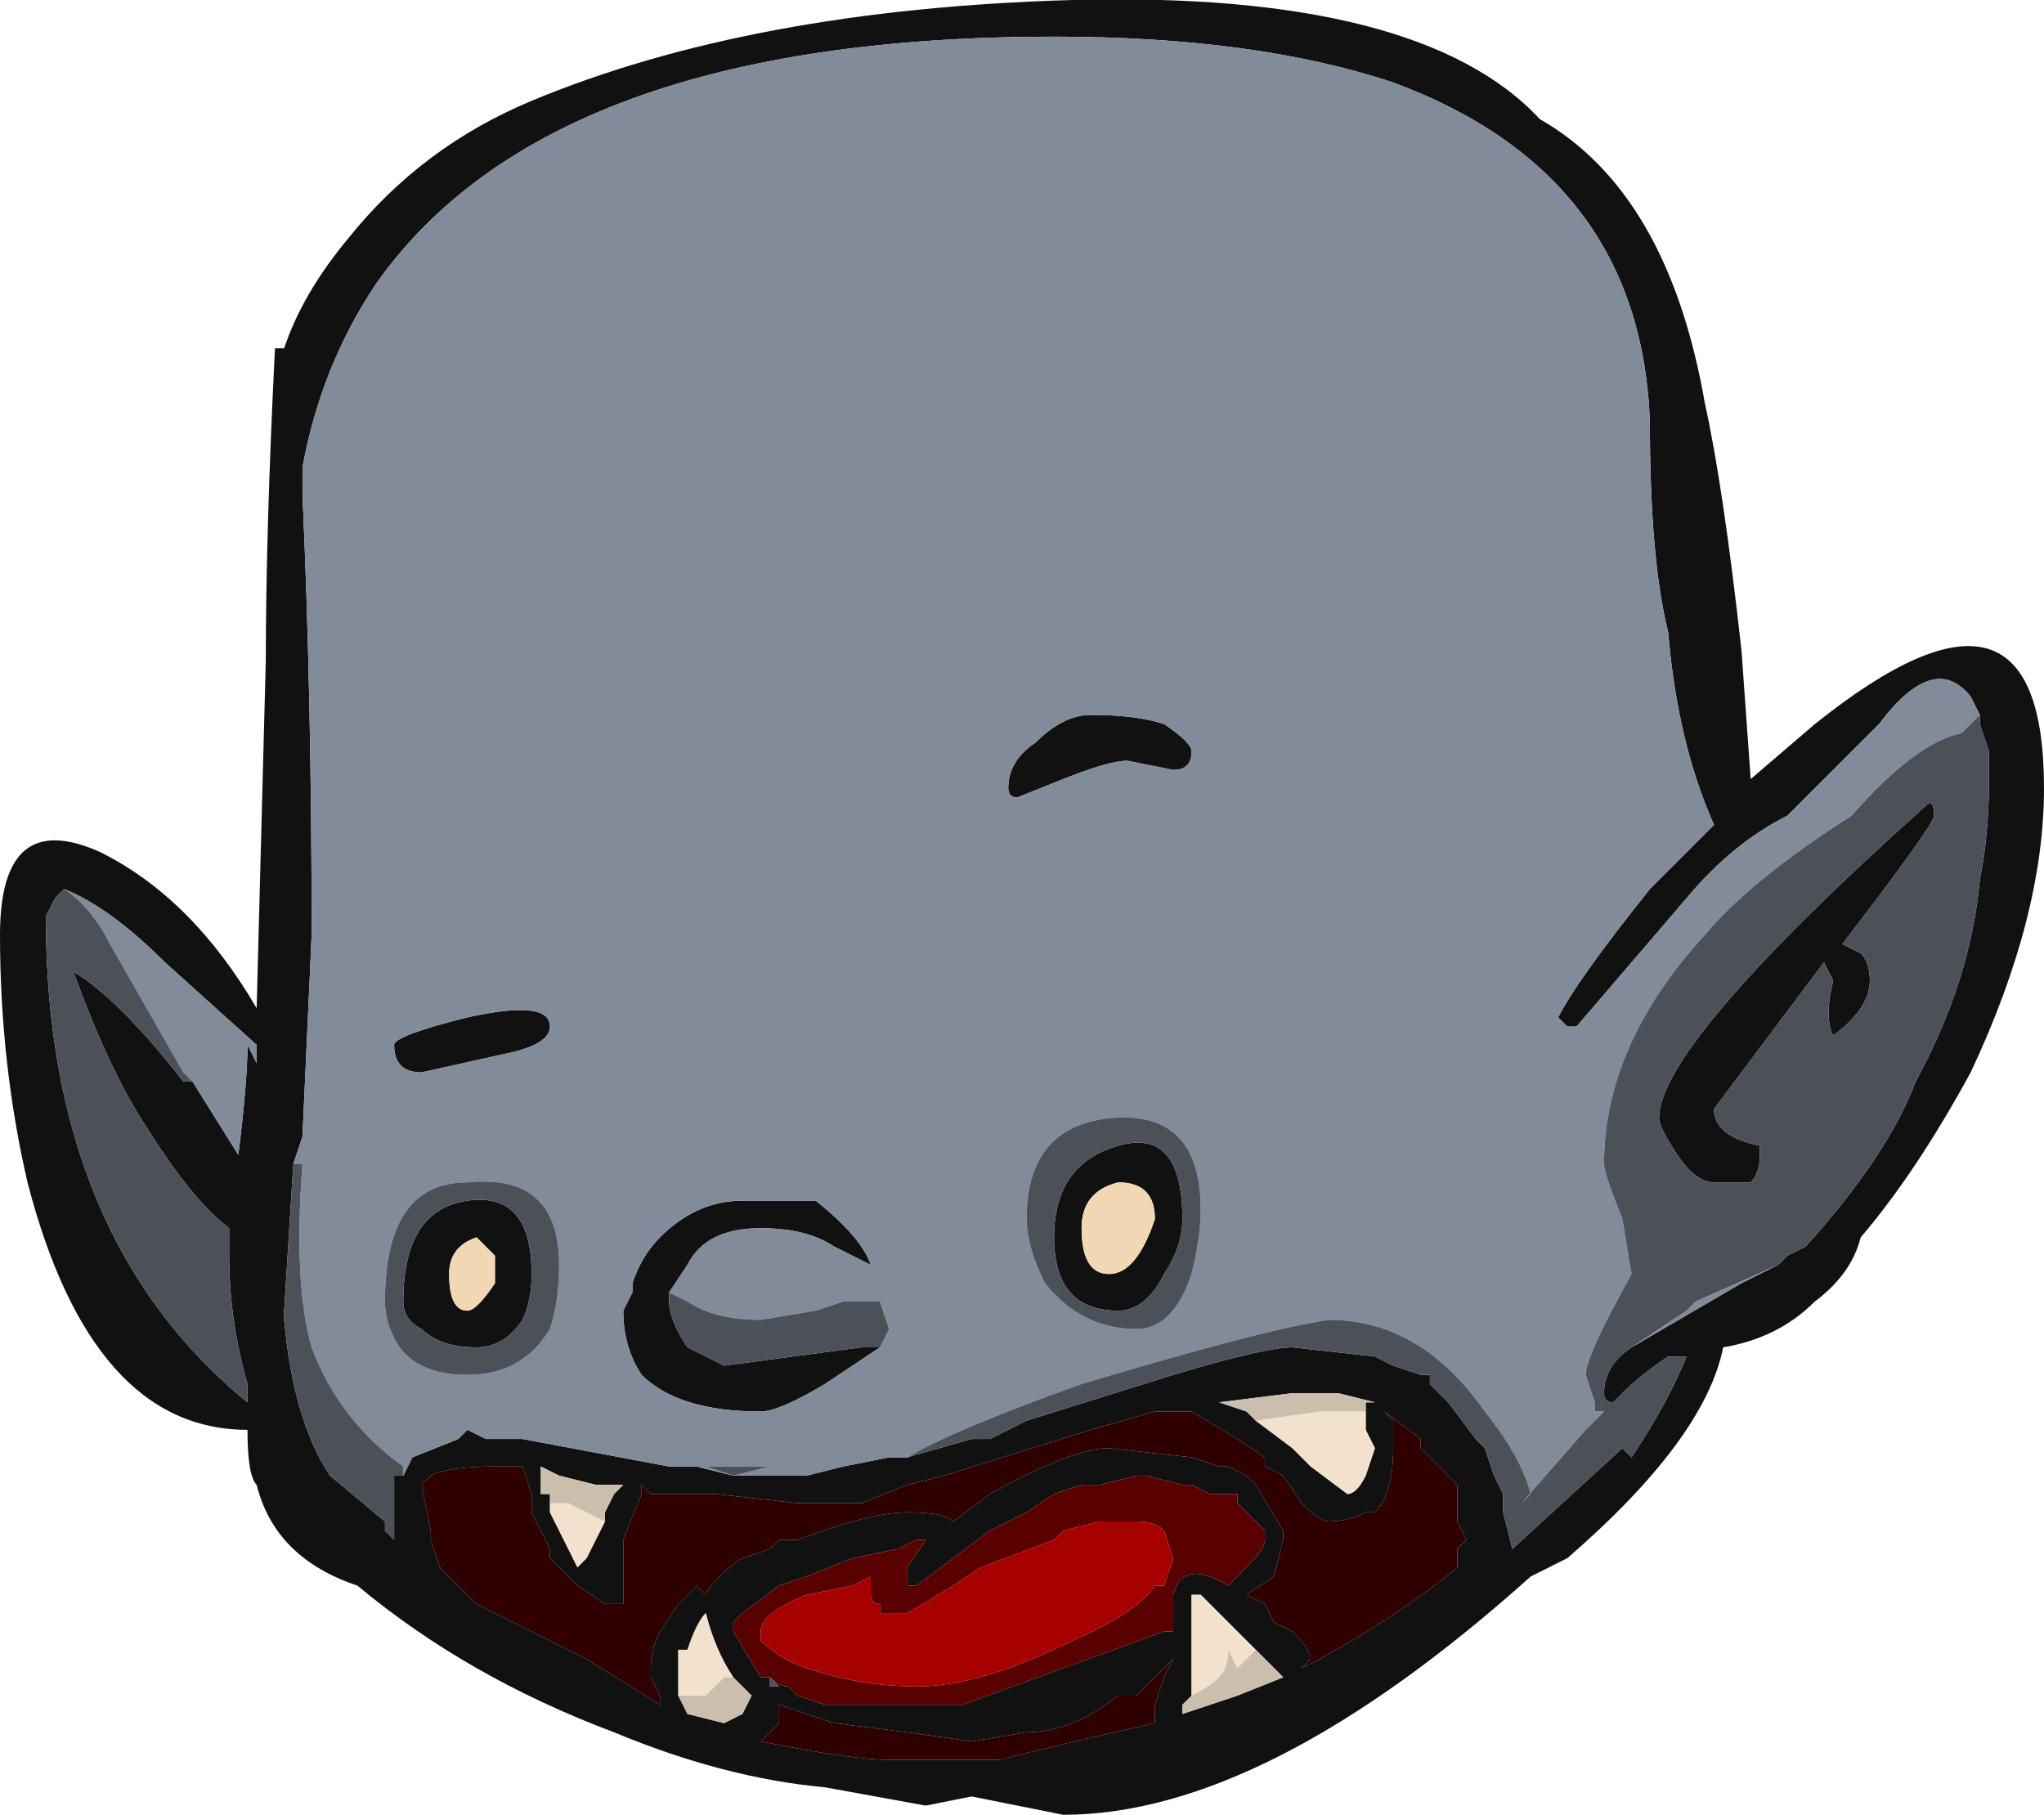 <?xml version="1.0" encoding="UTF-8" standalone="no"?>
<svg xmlns:ffdec="https://www.free-decompiler.com/flash" xmlns:xlink="http://www.w3.org/1999/xlink" ffdec:objectType="frame" height="69.3px" width="78.05px" xmlns="http://www.w3.org/2000/svg">
  <g transform="matrix(1.0, 0.0, 0.0, 1.0, 2.1, 68.25)">
    <use ffdec:characterId="38" height="9.9" transform="matrix(7.0, 0.0, 0.0, 7.0, -2.1, -68.25)" width="11.15" xlink:href="#shape0"/>
  </g>
  <defs>
    <g id="shape0" transform="matrix(1.0, 0.0, 0.0, 1.0, 0.3, 9.75)">
      <path d="M9.0 -7.55 Q9.1 -7.1 9.2 -6.2 L9.25 -5.5 9.6 -5.8 Q10.85 -6.8 10.85 -5.45 10.85 -4.75 10.45 -3.9 10.15 -3.35 9.85 -3.0 9.8 -2.8 9.6 -2.65 9.4 -2.45 9.1 -2.4 9.0 -1.9 8.25 -1.25 L8.05 -1.15 Q6.6 0.15 5.5 0.15 L5.0 0.05 4.75 0.1 4.2 0.0 Q3.65 -0.05 3.05 -0.3 2.25 -0.6 1.65 -1.1 1.2 -1.25 1.1 -1.65 1.05 -1.7 1.05 -1.95 0.2 -1.95 -0.15 -3.3 -0.3 -3.95 -0.3 -4.65 -0.3 -5.35 0.25 -5.1 0.75 -4.85 1.1 -4.25 L1.15 -6.15 Q1.15 -6.85 1.2 -7.85 L1.25 -7.85 Q1.35 -8.15 1.6 -8.45 2.0 -8.95 2.6 -9.2 3.8 -9.7 5.55 -9.75 7.45 -9.8 8.1 -9.1 8.8 -8.7 9.0 -7.55 M10.5 -5.85 L10.45 -5.95 Q10.25 -6.2 9.95 -5.8 L9.45 -5.3 Q9.15 -5.15 8.9 -4.85 L8.3 -4.15 8.25 -4.15 8.2 -4.2 Q8.3 -4.4 8.7 -4.9 L9.05 -5.25 Q8.85 -5.7 8.8 -6.3 8.7 -6.7 8.7 -7.45 8.65 -8.8 7.3 -9.3 6.55 -9.55 5.45 -9.55 2.7 -9.55 1.75 -8.2 1.45 -7.75 1.35 -7.2 L1.35 -7.05 Q1.4 -5.95 1.4 -4.65 L1.35 -3.55 1.3 -3.4 1.25 -2.6 1.25 -2.55 Q1.3 -2.0 1.5 -1.7 L1.8 -1.45 1.8 -1.4 1.85 -1.35 1.85 -1.7 1.9 -1.7 1.95 -1.8 2.2 -1.9 2.25 -1.95 2.35 -1.9 2.55 -1.9 3.35 -1.75 3.5 -1.75 3.7 -1.7 4.1 -1.7 4.3 -1.75 4.55 -1.8 4.65 -1.8 5.0 -1.9 5.1 -1.9 5.3 -2.0 6.1 -2.25 Q6.6 -2.4 6.75 -2.4 L7.2 -2.35 7.3 -2.3 7.45 -2.25 7.5 -2.25 7.5 -2.2 7.6 -2.1 7.75 -1.9 7.8 -1.85 7.85 -1.7 7.9 -1.6 7.9 -1.5 7.95 -1.3 8.55 -1.85 8.6 -1.8 Q8.8 -2.1 8.9 -2.35 L8.8 -2.35 Q8.65 -2.25 8.55 -2.15 L8.5 -2.1 Q8.45 -2.1 8.45 -2.15 8.45 -2.3 8.6 -2.4 L9.2 -2.75 9.4 -2.85 9.45 -2.9 9.55 -2.95 Q10.0 -3.45 10.15 -3.85 10.45 -4.4 10.5 -4.95 10.55 -5.2 10.55 -5.5 L10.55 -5.65 10.5 -5.8 10.5 -5.85 M5.25 -5.4 Q5.2 -5.4 5.2 -5.45 5.2 -5.6 5.35 -5.7 5.5 -5.85 5.65 -5.85 5.9 -5.85 6.05 -5.8 6.2 -5.7 6.2 -5.65 6.2 -5.55 6.1 -5.55 L5.85 -5.6 Q5.75 -5.6 5.5 -5.5 L5.25 -5.4 M0.75 -3.85 L1.0 -3.45 Q1.05 -3.85 1.05 -4.05 L1.1 -3.95 1.1 -4.05 0.6 -4.5 Q0.3 -4.8 0.05 -4.9 L0.0 -4.85 -0.05 -4.75 Q-0.05 -3.0 1.05 -2.1 L1.05 -2.2 Q0.95 -2.55 0.95 -2.9 L0.95 -3.05 Q0.75 -3.2 0.5 -3.6 0.3 -3.9 0.1 -4.45 0.35 -4.3 0.7 -3.85 L0.75 -3.85 M2.45 -4.0 L2.0 -3.9 Q1.85 -3.9 1.85 -4.05 1.85 -4.1 2.25 -4.2 2.7 -4.3 2.7 -4.15 2.7 -4.05 2.45 -4.0 M2.4 -2.9 L2.3 -3.0 Q2.15 -2.95 2.15 -2.8 2.15 -2.6 2.25 -2.6 2.3 -2.6 2.4 -2.75 L2.4 -2.9 M2.6 -2.8 Q2.6 -2.65 2.55 -2.55 2.45 -2.4 2.3 -2.4 2.1 -2.4 2.0 -2.5 1.9 -2.55 1.9 -2.65 1.9 -3.15 2.25 -3.2 2.6 -3.25 2.6 -2.8 M2.6 -1.55 L2.6 -1.6 2.55 -1.75 2.4 -1.75 Q2.15 -1.75 2.05 -1.7 L2.0 -1.65 2.05 -1.4 2.05 -1.35 2.1 -1.2 2.3 -1.0 2.9 -0.7 3.3 -0.45 3.3 -0.5 3.25 -0.6 3.25 -0.65 Q3.25 -0.75 3.3 -0.85 L3.4 -1.0 3.5 -1.1 3.55 -1.05 Q3.6 -1.15 3.75 -1.25 L3.9 -1.3 3.95 -1.35 4.05 -1.35 Q4.45 -1.5 4.65 -1.5 4.85 -1.5 4.9 -1.45 L5.1 -1.6 Q5.55 -1.85 5.75 -1.85 L6.2 -1.8 6.35 -1.75 6.4 -1.75 6.5 -1.7 6.55 -1.65 6.7 -1.4 6.7 -1.35 6.65 -1.15 6.5 -1.05 6.6 -1.0 6.65 -0.9 6.75 -0.85 Q6.85 -0.75 6.85 -0.7 L6.8 -0.65 6.9 -0.7 Q7.35 -0.95 7.65 -1.2 L7.65 -1.3 7.7 -1.35 7.65 -1.45 7.65 -1.65 7.45 -1.85 7.45 -1.9 7.25 -2.05 7.3 -2.0 7.3 -1.85 Q7.3 -1.6 7.2 -1.5 L7.15 -1.5 Q7.05 -1.45 6.95 -1.45 6.9 -1.45 6.8 -1.55 L6.7 -1.7 6.6 -1.75 6.6 -1.8 6.45 -1.9 6.2 -2.05 6.0 -2.05 5.65 -1.95 4.85 -1.7 4.65 -1.65 4.4 -1.55 4.05 -1.55 3.6 -1.6 3.25 -1.6 3.2 -1.65 3.2 -1.6 3.1 -1.35 3.1 -1.0 3.0 -1.0 2.85 -1.1 2.7 -1.25 2.7 -1.3 2.6 -1.5 2.6 -1.55 M3.0 -1.45 L3.0 -1.5 3.05 -1.6 3.1 -1.65 2.95 -1.65 2.75 -1.7 2.65 -1.75 2.65 -1.6 2.7 -1.6 2.7 -1.55 2.7 -1.5 Q2.75 -1.4 2.8 -1.3 L2.85 -1.2 2.9 -1.25 3.0 -1.45 M5.75 -2.8 Q5.9 -2.8 6.0 -3.1 6.0 -3.3 5.8 -3.3 5.6 -3.25 5.6 -3.05 5.6 -2.8 5.75 -2.8 M3.15 -2.75 Q3.2 -2.9 3.3 -3.0 3.5 -3.2 3.75 -3.2 L4.15 -3.2 Q4.4 -3.0 4.45 -2.85 L4.25 -2.95 Q4.1 -3.05 3.85 -3.05 3.55 -3.05 3.45 -2.85 L3.35 -2.7 3.35 -2.65 Q3.35 -2.55 3.45 -2.4 L3.65 -2.3 4.4 -2.4 4.5 -2.4 4.2 -2.2 Q3.95 -2.05 3.85 -2.05 3.4 -2.05 3.2 -2.25 3.1 -2.4 3.1 -2.6 L3.15 -2.7 3.15 -2.75 M5.45 -3.0 Q5.45 -3.4 5.8 -3.5 6.15 -3.6 6.15 -3.1 6.15 -2.95 6.05 -2.8 5.95 -2.6 5.8 -2.6 5.45 -2.6 5.45 -3.0 M4.7 -1.35 L4.6 -1.3 4.35 -1.25 4.1 -1.15 3.95 -1.1 3.75 -0.95 3.7 -0.9 3.7 -0.85 3.85 -0.6 3.9 -0.6 Q3.95 -0.55 4.0 -0.55 L4.05 -0.5 4.2 -0.45 4.95 -0.45 6.05 -0.85 6.1 -0.85 6.1 -1.05 Q6.15 -1.25 6.4 -1.1 L6.5 -1.2 Q6.6 -1.3 6.6 -1.35 L6.6 -1.4 Q6.55 -1.45 6.45 -1.55 L6.45 -1.6 6.3 -1.6 6.2 -1.65 6.15 -1.65 5.95 -1.7 5.9 -1.7 5.7 -1.65 5.6 -1.65 5.45 -1.6 5.3 -1.5 5.1 -1.4 4.7 -1.1 4.65 -1.1 4.65 -1.2 4.75 -1.35 4.7 -1.35 M3.7 -0.6 Q3.6 -0.75 3.55 -0.95 3.5 -0.9 3.45 -0.75 L3.4 -0.75 3.4 -0.5 3.45 -0.4 3.65 -0.35 3.75 -0.4 3.8 -0.5 3.7 -0.6 M3.95 -0.45 L3.95 -0.35 3.85 -0.25 Q4.35 -0.15 4.55 -0.15 L5.15 -0.15 Q5.55 -0.25 6.0 -0.35 L6.0 -0.45 6.05 -0.6 6.1 -0.7 5.9 -0.5 5.8 -0.5 Q5.55 -0.3 5.3 -0.3 L5.0 -0.25 4.65 -0.3 4.25 -0.35 3.95 -0.45 M3.9 -0.6 L3.9 -0.55 3.95 -0.55 3.9 -0.6 M9.85 -4.55 Q9.9 -4.5 9.9 -4.4 9.9 -4.25 9.7 -4.1 9.65 -4.2 9.7 -4.4 L9.65 -4.5 9.05 -3.7 Q9.05 -3.55 9.3 -3.5 9.3 -3.55 9.3 -3.45 9.3 -3.35 9.25 -3.3 9.15 -3.3 9.05 -3.3 8.95 -3.3 8.85 -3.45 8.75 -3.6 8.75 -3.65 8.75 -4.05 10.2 -5.35 10.25 -5.4 10.25 -5.3 10.25 -5.25 9.75 -4.6 L9.85 -4.55 M7.15 -2.05 L7.15 -2.1 7.2 -2.1 7.0 -2.15 6.75 -2.15 6.35 -2.1 6.5 -2.05 6.55 -2.0 6.75 -1.85 6.85 -1.75 7.05 -1.6 Q7.1 -1.6 7.15 -1.7 L7.2 -1.85 7.15 -1.95 7.15 -2.05 M6.55 -0.75 L6.25 -1.05 6.2 -1.05 6.2 -0.5 6.15 -0.45 6.15 -0.4 6.45 -0.5 6.7 -0.6 Q6.6 -0.7 6.55 -0.75" fill="#111111" fill-rule="evenodd" stroke="none"/>
      <path d="M1.3 -3.4 L1.35 -3.55 1.4 -4.65 Q1.4 -5.95 1.35 -7.05 L1.35 -7.2 Q1.45 -7.75 1.75 -8.2 2.7 -9.55 5.45 -9.55 6.55 -9.55 7.3 -9.3 8.65 -8.8 8.7 -7.45 8.7 -6.7 8.8 -6.3 8.85 -5.7 9.05 -5.25 L8.7 -4.9 Q8.3 -4.4 8.2 -4.2 L8.25 -4.15 8.3 -4.15 8.9 -4.85 Q9.15 -5.15 9.45 -5.3 L9.95 -5.8 Q10.25 -6.2 10.45 -5.95 L10.5 -5.85 10.4 -5.75 Q10.15 -5.7 9.8 -5.3 9.25 -4.95 9.0 -4.65 8.45 -4.05 8.45 -3.4 8.45 -3.35 8.55 -3.1 L8.6 -2.8 Q8.35 -2.35 8.35 -2.25 L8.4 -2.1 8.4 -2.05 8.45 -2.05 8.35 -1.95 8.0 -1.55 8.05 -1.6 Q8.0 -1.8 7.8 -2.05 7.45 -2.55 6.95 -2.55 6.6 -2.5 5.6 -2.2 4.9 -1.95 4.65 -1.8 L4.55 -1.8 4.3 -1.75 4.1 -1.7 3.7 -1.7 3.5 -1.75 3.35 -1.75 2.55 -1.9 2.35 -1.9 2.25 -1.95 2.2 -1.9 1.95 -1.8 1.9 -1.7 1.9 -1.75 Q1.55 -2.0 1.4 -2.4 1.3 -2.75 1.35 -3.4 L1.3 -3.4 M9.4 -2.85 L9.2 -2.75 8.6 -2.4 8.9 -2.6 8.95 -2.65 9.4 -2.85 M5.25 -5.4 L5.5 -5.5 Q5.75 -5.6 5.85 -5.6 L6.1 -5.55 Q6.2 -5.55 6.2 -5.65 6.2 -5.7 6.05 -5.8 5.9 -5.85 5.65 -5.85 5.5 -5.85 5.35 -5.7 5.2 -5.6 5.2 -5.45 5.2 -5.4 5.25 -5.4 M0.05 -4.9 Q0.3 -4.8 0.6 -4.5 L1.1 -4.05 1.1 -3.95 1.05 -4.05 Q1.05 -3.85 1.0 -3.45 L0.75 -3.85 0.7 -3.9 0.3 -4.6 Q0.2 -4.8 0.05 -4.9 M2.45 -4.0 Q2.7 -4.05 2.7 -4.15 2.7 -4.3 2.25 -4.2 1.85 -4.1 1.85 -4.05 1.85 -3.9 2.0 -3.9 L2.45 -4.0 M2.75 -2.85 Q2.75 -3.35 2.25 -3.3 1.8 -3.3 1.8 -2.65 1.8 -2.55 1.85 -2.45 1.95 -2.25 2.25 -2.25 2.55 -2.25 2.7 -2.5 2.75 -2.65 2.75 -2.85 M5.3 -3.1 Q5.3 -2.95 5.4 -2.75 5.6 -2.5 5.9 -2.5 6.1 -2.5 6.2 -2.8 6.25 -3.0 6.25 -3.15 6.25 -3.7 5.75 -3.65 5.3 -3.6 5.3 -3.1 M3.35 -2.7 L3.45 -2.85 Q3.55 -3.05 3.85 -3.05 4.1 -3.05 4.25 -2.95 L4.45 -2.85 Q4.4 -3.0 4.15 -3.2 L3.75 -3.2 Q3.5 -3.2 3.3 -3.0 3.2 -2.9 3.15 -2.75 L3.15 -2.7 3.1 -2.6 Q3.1 -2.4 3.2 -2.25 3.4 -2.05 3.85 -2.05 3.95 -2.05 4.2 -2.2 L4.5 -2.4 4.55 -2.5 4.5 -2.65 4.3 -2.65 4.15 -2.6 3.85 -2.55 Q3.6 -2.55 3.45 -2.65 L3.35 -2.7 M4.8 -2.05 L4.8 -2.05 M3.85 -1.75 L3.55 -1.75 3.7 -1.7 3.9 -1.75 3.85 -1.75" fill="#828b99" fill-rule="evenodd" stroke="none"/>
      <path d="M2.7 -1.55 L2.8 -1.55 3.0 -1.45 2.9 -1.25 2.85 -1.2 2.8 -1.3 Q2.75 -1.4 2.7 -1.5 L2.7 -1.55 M3.4 -0.5 L3.4 -0.75 3.45 -0.75 Q3.5 -0.9 3.55 -0.95 3.6 -0.75 3.7 -0.6 L3.65 -0.6 3.55 -0.5 3.4 -0.5 M7.15 -2.05 L7.15 -1.95 7.2 -1.85 7.15 -1.7 Q7.1 -1.6 7.05 -1.6 L6.85 -1.75 6.75 -1.85 6.55 -2.0 6.9 -2.05 7.15 -2.05 M6.2 -0.5 L6.2 -1.05 6.25 -1.05 6.55 -0.75 6.45 -0.65 6.4 -0.75 Q6.4 -0.65 6.35 -0.6 6.3 -0.55 6.2 -0.5" fill="#f2e1cd" fill-rule="evenodd" stroke="none"/>
      <path d="M2.4 -2.9 L2.4 -2.75 Q2.3 -2.6 2.25 -2.6 2.15 -2.6 2.15 -2.8 2.15 -2.95 2.3 -3.0 L2.4 -2.9 M5.75 -2.8 Q5.6 -2.8 5.6 -3.05 5.6 -3.25 5.8 -3.3 6.0 -3.3 6.0 -3.1 5.9 -2.8 5.75 -2.8" fill="#f2d7b5" fill-rule="evenodd" stroke="none"/>
      <path d="M1.3 -3.4 L1.35 -3.4 Q1.3 -2.75 1.4 -2.4 1.55 -2.0 1.9 -1.75 L1.9 -1.7 1.85 -1.7 1.85 -1.35 1.8 -1.4 1.8 -1.45 1.5 -1.7 Q1.3 -2.0 1.25 -2.55 L1.25 -2.6 1.3 -3.4 M4.65 -1.8 Q4.9 -1.95 5.6 -2.2 6.6 -2.5 6.95 -2.55 7.45 -2.55 7.8 -2.05 8.0 -1.8 8.05 -1.6 L8.0 -1.55 8.35 -1.95 8.45 -2.05 8.4 -2.05 8.4 -2.1 8.35 -2.25 Q8.35 -2.35 8.6 -2.8 L8.55 -3.1 Q8.45 -3.35 8.45 -3.4 8.45 -4.05 9.0 -4.65 9.25 -4.95 9.8 -5.3 10.15 -5.7 10.4 -5.75 L10.5 -5.85 10.5 -5.8 10.55 -5.65 10.55 -5.5 Q10.55 -5.2 10.5 -4.95 10.45 -4.4 10.15 -3.85 10.0 -3.45 9.55 -2.95 L9.45 -2.9 9.4 -2.85 8.95 -2.65 8.9 -2.6 8.6 -2.4 Q8.45 -2.3 8.45 -2.15 8.45 -2.1 8.5 -2.1 L8.55 -2.15 Q8.65 -2.25 8.8 -2.35 L8.9 -2.35 Q8.8 -2.1 8.6 -1.8 L8.55 -1.85 7.95 -1.3 7.9 -1.5 7.9 -1.6 7.85 -1.7 7.8 -1.85 7.75 -1.9 7.6 -2.1 7.5 -2.2 7.5 -2.25 7.45 -2.25 7.3 -2.3 7.2 -2.35 6.75 -2.4 Q6.6 -2.4 6.1 -2.25 L5.3 -2.0 5.1 -1.9 5.0 -1.9 4.65 -1.8 M0.75 -3.85 L0.7 -3.85 Q0.35 -4.3 0.1 -4.45 0.3 -3.9 0.5 -3.6 0.75 -3.2 0.95 -3.05 L0.95 -2.9 Q0.95 -2.55 1.05 -2.2 L1.05 -2.1 Q-0.05 -3.0 -0.05 -4.75 L0.0 -4.85 0.05 -4.9 Q0.2 -4.8 0.3 -4.6 L0.7 -3.9 0.75 -3.85 M2.6 -2.8 Q2.6 -3.25 2.25 -3.2 1.9 -3.15 1.9 -2.65 1.9 -2.55 2.0 -2.5 2.1 -2.4 2.3 -2.4 2.45 -2.4 2.55 -2.55 2.6 -2.65 2.6 -2.8 M2.75 -2.85 Q2.75 -2.65 2.7 -2.5 2.55 -2.25 2.25 -2.25 1.95 -2.25 1.85 -2.45 1.8 -2.55 1.8 -2.65 1.8 -3.3 2.25 -3.3 2.75 -3.35 2.75 -2.85 M5.3 -3.1 Q5.3 -3.6 5.75 -3.65 6.25 -3.7 6.25 -3.15 6.25 -3.0 6.2 -2.8 6.1 -2.5 5.9 -2.5 5.6 -2.5 5.4 -2.75 5.3 -2.95 5.3 -3.1 M3.35 -2.7 L3.45 -2.65 Q3.6 -2.55 3.85 -2.55 L4.15 -2.6 4.3 -2.65 4.5 -2.65 4.55 -2.5 4.5 -2.4 4.4 -2.4 3.65 -2.3 3.45 -2.4 Q3.35 -2.55 3.35 -2.65 L3.35 -2.7 M3.15 -2.7 L3.15 -2.75 3.15 -2.7 M4.8 -2.05 L4.8 -2.05 M5.45 -3.0 Q5.45 -2.6 5.8 -2.6 5.95 -2.6 6.05 -2.8 6.15 -2.95 6.15 -3.1 6.15 -3.6 5.8 -3.5 5.45 -3.4 5.45 -3.0 M3.85 -1.75 L3.9 -1.75 3.7 -1.7 3.55 -1.75 3.85 -1.75 M3.9 -0.6 L3.95 -0.55 3.9 -0.55 3.9 -0.6 M9.85 -4.55 L9.75 -4.6 Q10.25 -5.25 10.25 -5.3 10.25 -5.4 10.2 -5.35 8.75 -4.05 8.75 -3.65 8.75 -3.6 8.85 -3.45 8.95 -3.3 9.05 -3.3 9.15 -3.3 9.25 -3.3 9.3 -3.35 9.3 -3.45 9.3 -3.55 9.3 -3.5 9.05 -3.55 9.05 -3.7 L9.65 -4.5 9.7 -4.4 Q9.65 -4.2 9.7 -4.1 9.9 -4.25 9.9 -4.4 9.9 -4.5 9.85 -4.55" fill="#4b5059" fill-rule="evenodd" stroke="none"/>
      <path d="M2.7 -1.55 L2.7 -1.6 2.65 -1.6 2.65 -1.75 2.75 -1.7 2.95 -1.65 3.1 -1.65 3.05 -1.6 3.0 -1.5 3.0 -1.45 2.8 -1.55 2.7 -1.55 M3.7 -0.6 L3.8 -0.5 3.75 -0.4 3.65 -0.35 3.45 -0.4 3.4 -0.5 3.55 -0.5 3.65 -0.6 3.7 -0.6 M6.55 -2.0 L6.5 -2.05 6.35 -2.1 6.75 -2.15 7.0 -2.15 7.2 -2.1 7.15 -2.1 7.15 -2.05 6.9 -2.05 6.55 -2.0 M6.55 -0.75 Q6.6 -0.7 6.7 -0.6 L6.45 -0.5 6.15 -0.4 6.15 -0.45 6.2 -0.5 Q6.3 -0.55 6.35 -0.6 6.4 -0.65 6.4 -0.75 L6.45 -0.65 6.55 -0.75" fill="#ccbead" fill-rule="evenodd" stroke="none"/>
      <path d="M2.6 -1.55 L2.6 -1.5 2.7 -1.3 2.7 -1.25 2.85 -1.1 3.0 -1.0 3.1 -1.0 3.1 -1.35 3.2 -1.6 3.2 -1.65 3.25 -1.6 3.6 -1.6 4.05 -1.55 4.4 -1.55 4.65 -1.65 4.85 -1.7 5.65 -1.95 6.0 -2.05 6.2 -2.05 6.45 -1.9 6.6 -1.8 6.6 -1.75 6.7 -1.7 6.8 -1.55 Q6.9 -1.45 6.95 -1.45 7.05 -1.45 7.15 -1.5 L7.2 -1.5 Q7.3 -1.6 7.3 -1.85 L7.3 -2.0 7.25 -2.05 7.45 -1.9 7.45 -1.85 7.65 -1.65 7.65 -1.45 7.7 -1.35 7.65 -1.3 7.65 -1.2 Q7.35 -0.95 6.9 -0.7 L6.8 -0.65 6.85 -0.7 Q6.85 -0.75 6.75 -0.85 L6.65 -0.9 6.6 -1.0 6.5 -1.05 6.65 -1.15 6.7 -1.35 6.7 -1.4 6.55 -1.65 6.5 -1.7 6.4 -1.75 6.35 -1.75 6.2 -1.8 5.75 -1.85 Q5.55 -1.85 5.1 -1.6 L4.9 -1.45 Q4.85 -1.5 4.65 -1.5 4.45 -1.5 4.05 -1.35 L3.95 -1.35 3.9 -1.3 3.75 -1.25 Q3.6 -1.15 3.55 -1.05 L3.5 -1.1 3.4 -1.0 3.3 -0.85 Q3.25 -0.75 3.25 -0.65 L3.25 -0.6 3.3 -0.5 3.3 -0.45 2.9 -0.7 2.3 -1.0 2.1 -1.2 2.05 -1.35 2.05 -1.4 2.0 -1.65 2.05 -1.7 Q2.15 -1.75 2.4 -1.75 L2.55 -1.75 2.6 -1.6 2.6 -1.55 M3.95 -0.45 L4.25 -0.35 4.65 -0.3 5.0 -0.25 5.3 -0.3 Q5.55 -0.3 5.8 -0.5 L5.9 -0.5 6.1 -0.7 6.05 -0.6 6.0 -0.45 6.0 -0.35 Q5.55 -0.25 5.15 -0.15 L4.55 -0.15 Q4.35 -0.15 3.85 -0.25 L3.95 -0.35 3.95 -0.45" fill="#2e0000" fill-rule="evenodd" stroke="none"/>
      <path d="M4.75 -1.35 L4.65 -1.2 4.65 -1.1 4.7 -1.1 5.1 -1.4 5.3 -1.5 5.45 -1.6 5.6 -1.65 5.7 -1.65 5.9 -1.7 5.95 -1.7 6.15 -1.65 6.2 -1.65 6.3 -1.6 6.45 -1.6 6.45 -1.55 Q6.55 -1.45 6.6 -1.4 L6.6 -1.35 Q6.6 -1.3 6.5 -1.2 L6.4 -1.1 Q6.15 -1.25 6.1 -1.05 L6.1 -0.85 6.05 -0.85 4.95 -0.45 4.2 -0.45 4.05 -0.5 4.0 -0.55 Q3.95 -0.55 3.9 -0.6 L3.85 -0.6 3.7 -0.85 3.7 -0.9 3.75 -0.95 3.95 -1.1 4.1 -1.15 4.35 -1.25 4.6 -1.3 4.7 -1.35 4.75 -1.35 M3.85 -0.8 Q3.95 -0.7 4.1 -0.65 4.4 -0.55 4.7 -0.55 5.05 -0.55 5.55 -0.8 5.9 -0.95 6.0 -1.1 L6.05 -1.1 6.1 -1.25 6.05 -1.4 Q6.0 -1.45 5.9 -1.45 L5.7 -1.45 5.5 -1.4 5.45 -1.35 5.05 -1.2 4.9 -1.1 4.65 -0.95 4.5 -0.95 4.5 -1.0 Q4.45 -1.0 4.45 -1.05 L4.45 -1.15 4.35 -1.1 4.1 -1.05 Q3.85 -0.95 3.85 -0.85 L3.85 -0.8" fill="#590000" fill-rule="evenodd" stroke="none"/>
      <path d="M4.7 -1.35 L4.75 -1.35 4.7 -1.35 M3.85 -0.8 L3.85 -0.85 Q3.85 -0.95 4.1 -1.05 L4.35 -1.1 4.45 -1.15 4.45 -1.05 Q4.45 -1.0 4.5 -1.0 L4.5 -0.95 4.65 -0.95 4.9 -1.1 5.05 -1.2 5.45 -1.35 5.5 -1.4 5.7 -1.45 5.9 -1.45 Q6.0 -1.45 6.05 -1.4 L6.1 -1.25 6.05 -1.1 6.0 -1.1 Q5.9 -0.95 5.55 -0.8 5.05 -0.55 4.7 -0.55 4.4 -0.55 4.1 -0.65 3.95 -0.7 3.85 -0.8" fill="#a60000" fill-rule="evenodd" stroke="none"/>
    </g>
  </defs>
</svg>
